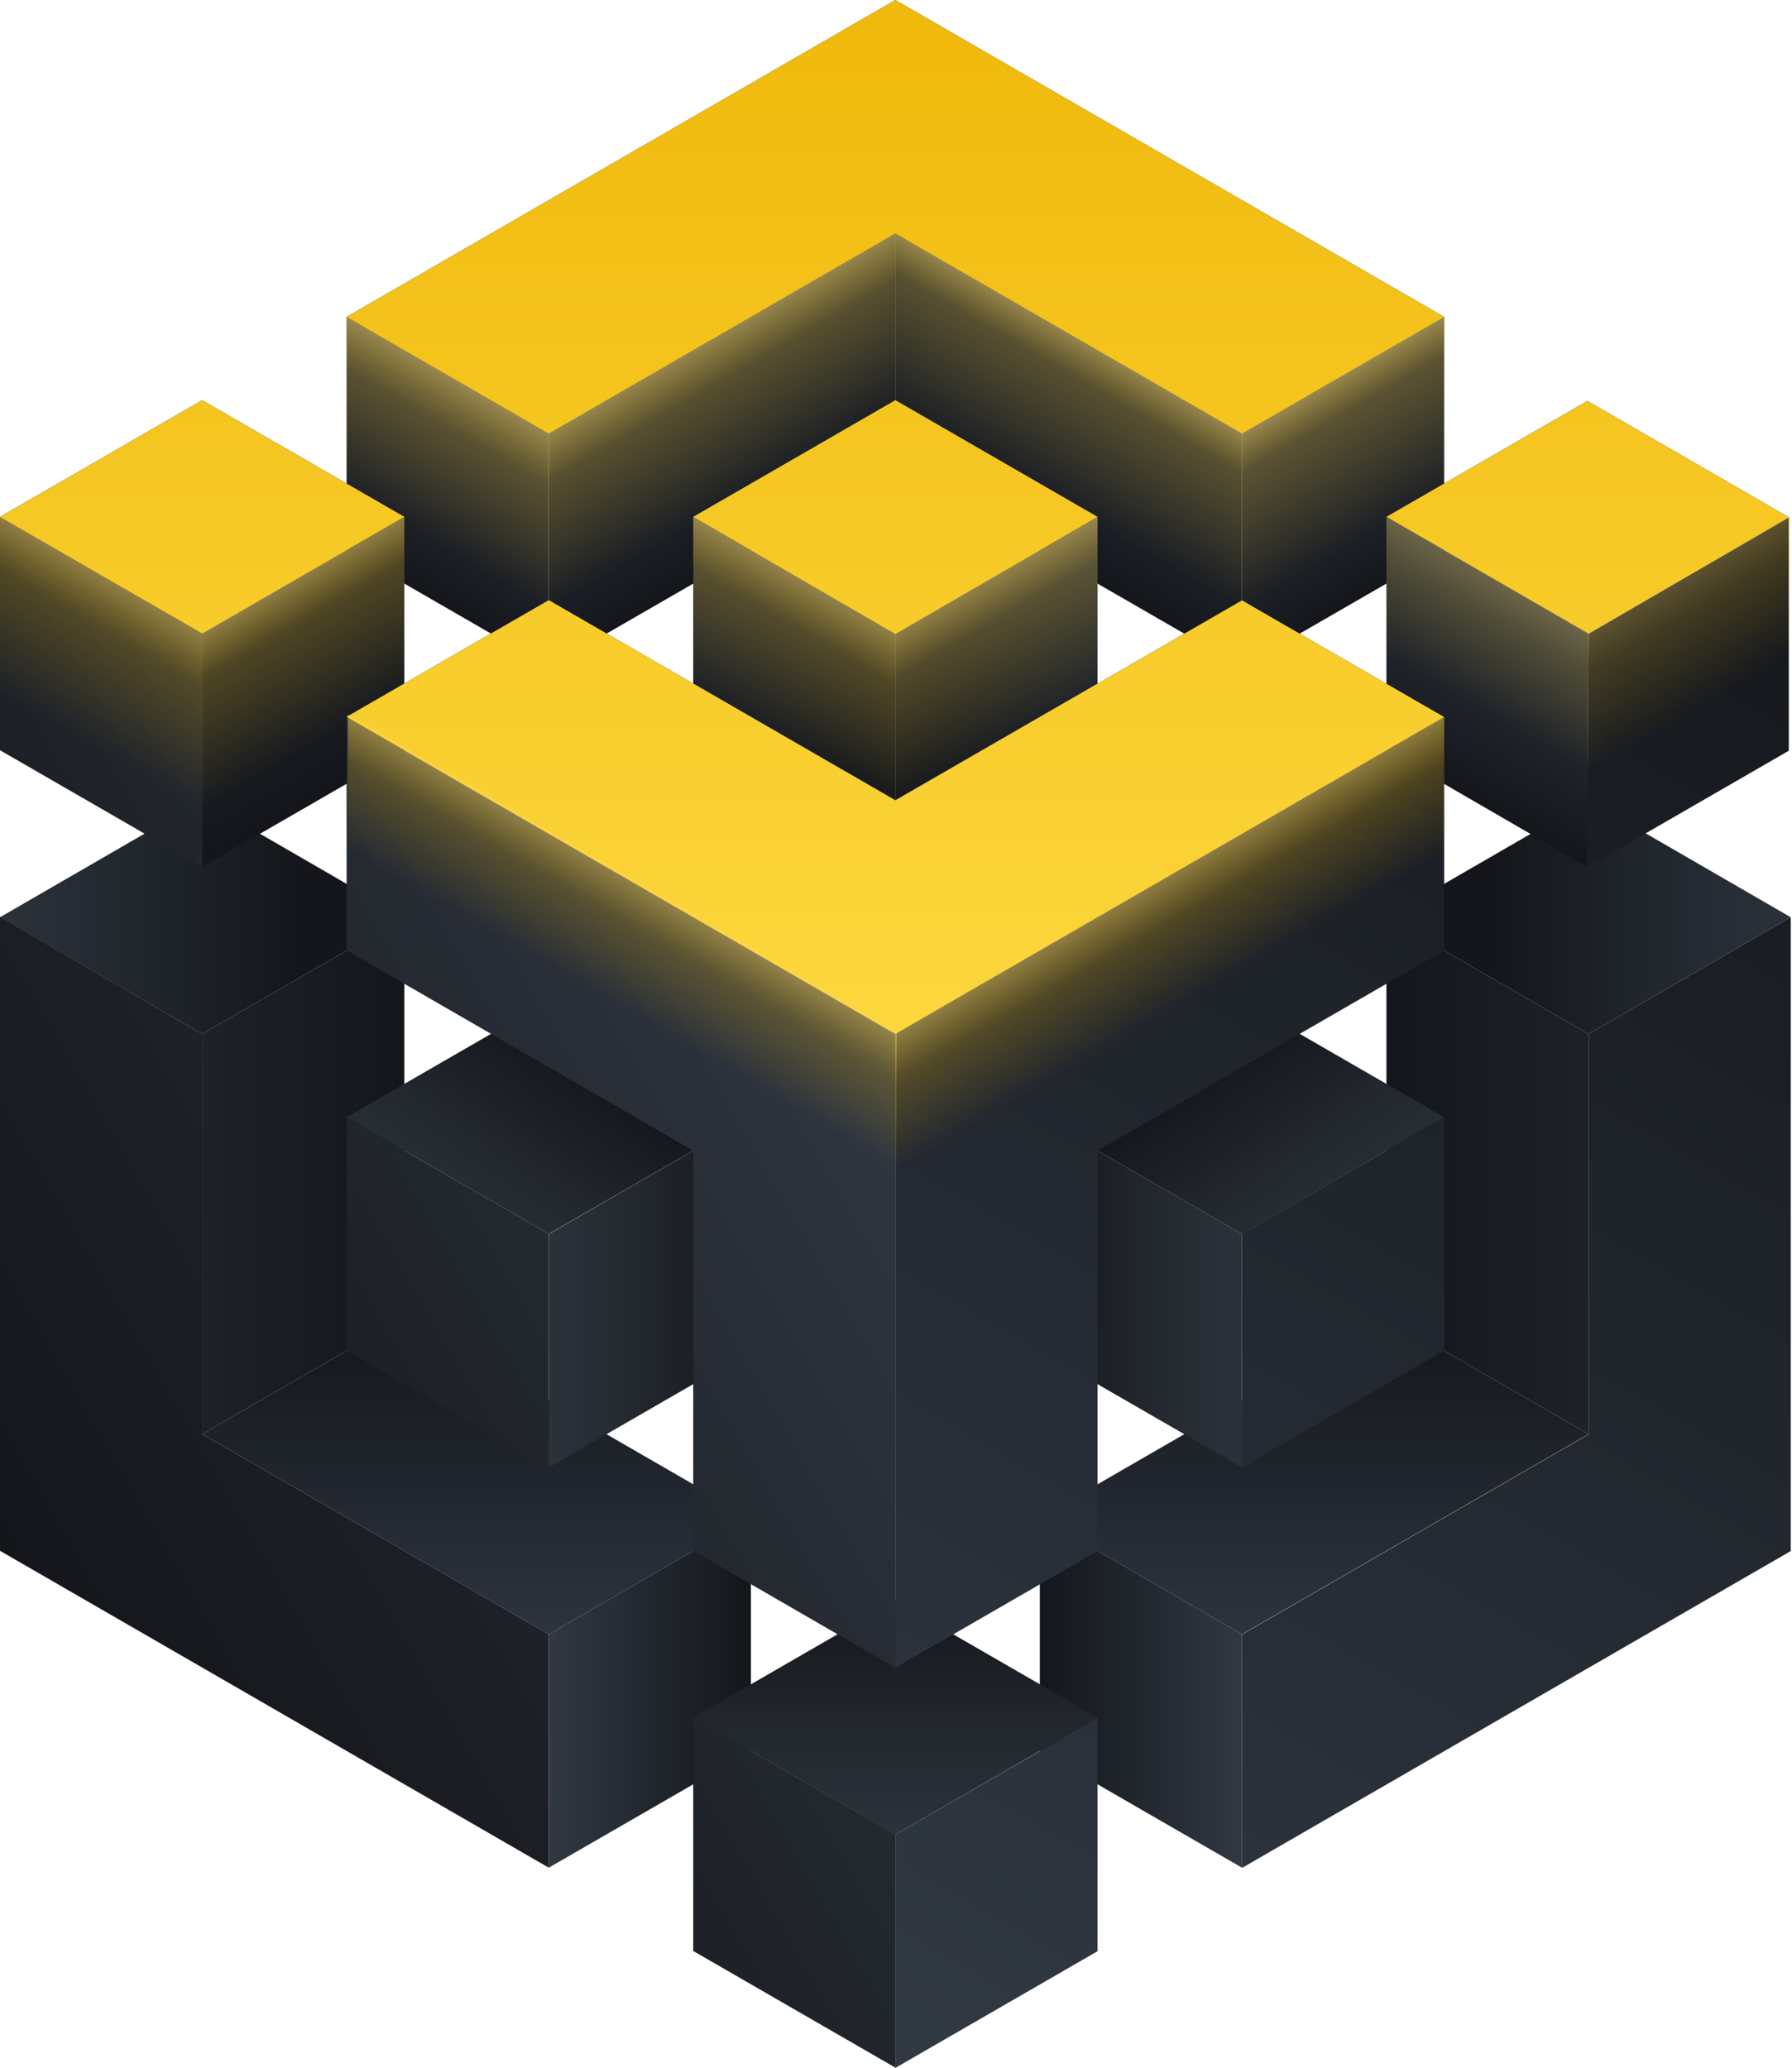 <svg width="825" height="952" viewBox="0 0 825 952" fill="none" xmlns="http://www.w3.org/2000/svg">
<path d="M638.286 606.507V422.281L731.359 475.999V660.225L638.286 606.507Z" fill="url(#paint0_linear)"/>
<path d="M186.148 606.507V422.281L93.074 475.999V660.225L186.148 606.507Z" fill="url(#paint1_linear)"/>
<path d="M0 422.282L93.074 476.001L186.148 422.282L93.074 368.451L0 422.282Z" fill="url(#paint2_linear)"/>
<path d="M252.645 752.395L345.719 698.677L186.148 606.508L93.074 660.226L252.645 752.395Z" fill="url(#paint3_linear)"/>
<path d="M571.788 752.395L731.359 660.226L638.285 606.508L478.714 698.677L571.788 752.395Z" fill="url(#paint4_linear)"/>
<path d="M478.714 806.112V698.676L571.788 752.394V859.83L478.714 806.112Z" fill="url(#paint5_linear)"/>
<path d="M824.433 422.282L731.359 476.001L638.286 422.282L731.359 368.451L824.433 422.282Z" fill="url(#paint6_linear)"/>
<path d="M345.719 806.112V698.676L252.646 752.394V859.83L345.719 806.112Z" fill="url(#paint7_linear)"/>
<path d="M478.714 621.887V514.338L571.788 568.169V675.606L478.714 621.887Z" fill="url(#paint8_linear)"/>
<path d="M252.646 199.605V307.041L159.572 253.323V145.887L252.646 199.605Z" fill="url(#paint9_linear)"/>
<path d="M571.788 199.605V307.041L664.862 253.323V145.887L571.788 199.605Z" fill="url(#paint10_linear)"/>
<path d="M731.359 291.775L730.794 399.098L638.286 345.493V237.943L731.359 291.775Z" fill="url(#paint11_linear)"/>
<path d="M252.646 199.605V307.041L412.217 214.985V107.436L252.646 199.605Z" fill="url(#paint12_linear)"/>
<path d="M571.788 199.605V307.041L412.217 214.985V107.436L571.788 199.605Z" fill="url(#paint13_linear)"/>
<path d="M345.719 621.887V514.338L252.646 568.169V675.606L345.719 621.887Z" fill="url(#paint14_linear)"/>
<path d="M412.217 291.888V368.45L319.143 314.732V237.943L412.217 291.888Z" fill="url(#paint15_linear)"/>
<path d="M412.217 291.888V368.45L505.291 314.732V237.943L412.217 291.888Z" fill="url(#paint16_linear)"/>
<path d="M252.646 568.056L345.72 514.337L252.646 460.619L159.572 514.337L252.646 568.056Z" fill="url(#paint17_linear)"/>
<path d="M571.788 568.169L478.714 514.337L571.788 460.619L664.862 514.337L571.788 568.169Z" fill="url(#paint18_linear)"/>
<path d="M93.074 291.775V399.211L186.148 345.493V237.943L93.074 291.775Z" fill="url(#paint19_linear)"/>
<path d="M319.143 790.732L412.217 844.563L505.291 790.732L412.217 737.014L319.143 790.732Z" fill="url(#paint20_linear)"/>
<path d="M664.862 514.338V621.775L571.788 675.493V568.057L664.862 514.338ZM731.36 291.775L730.681 399.212L823.529 345.607V238.283L731.36 291.775ZM824.433 422.282V714.057L571.788 859.944V752.508L731.36 660.339V476L824.433 422.282ZM412.217 844.564V952L505.291 898.282V790.846L412.217 844.564ZM412.217 476V767.775L505.291 714.057V529.719L664.862 437.55V330.113L412.217 476Z" fill="url(#paint21_linear)"/>
<path d="M252.645 568.056V675.492L159.571 621.774V514.338L252.645 568.056ZM0 237.943V345.38L93.074 399.098V291.662L0 237.943ZM93.074 476V660.225L252.645 752.394V859.831L0 713.943V422.169L93.074 476ZM319.143 790.732V898.169L412.217 951.887V844.45L319.143 790.732ZM159.571 330.113V437.549L319.143 529.718V713.943L412.217 767.775V476L159.571 330.113Z" fill="url(#paint22_linear)"/>
<path d="M412.217 184.225L505.291 237.943L412.217 291.888L319.143 237.943L412.217 184.225ZM0 237.943L93.074 291.662L186.148 237.943L93.074 184.225L0 237.943ZM638.286 237.943L731.359 291.662L823.642 238.17L730.794 184.564L638.286 237.943ZM412.217 0L159.571 145.887L252.645 199.606L412.217 107.436L571.788 199.606L664.862 145.887L412.217 0ZM412.217 368.45L252.645 276.281L159.571 330L412.217 476L664.862 330.113L571.788 276.394L412.217 368.45Z" fill="url(#paint23_linear)"/>
<path d="M252.646 199.605V307.041L159.572 253.323V145.887L252.646 199.605Z" fill="url(#paint24_linear)"/>
<path d="M252.646 199.605V307.041L412.217 214.985V107.436L252.646 199.605Z" fill="url(#paint25_linear)"/>
<path d="M412.217 291.888V399.098L319.369 345.493L319.143 237.943L412.217 291.888Z" fill="url(#paint26_linear)"/>
<path d="M93.074 291.775V399.211L186.148 345.493V237.943L93.074 291.775Z" fill="url(#paint27_linear)"/>
<path d="M412.217 184.225L505.291 237.943L412.217 291.888L319.143 237.943L412.217 184.225ZM0 237.943L93.074 291.662L186.148 237.943L93.074 184.225L0 237.943ZM638.286 237.943L731.359 291.662L823.642 238.17L730.794 184.564L638.286 237.943ZM412.217 0L159.571 145.887L252.645 199.606L412.217 107.436L571.788 199.606L664.862 145.887L412.217 0ZM412.217 368.45L252.645 276.281L159.571 330L412.217 476L664.862 330.113L571.788 276.394L412.217 368.45Z" fill="url(#paint28_linear)"/>
<path d="M93.074 291.775V399.211L0 345.493V237.943L93.074 291.775Z" fill="url(#paint29_linear)"/>
<path d="M571.788 199.605V307.041L664.862 253.323V145.887L571.788 199.605Z" fill="url(#paint30_linear)"/>
<path d="M571.788 199.605V307.041L412.217 214.985V107.436L571.788 199.605Z" fill="url(#paint31_linear)"/>
<path d="M412.217 291.888V399.098L505.291 345.38V237.943L412.217 291.888Z" fill="url(#paint32_linear)"/>
<path d="M731.359 291.775L730.794 399.098L638.286 345.493V237.943L731.359 291.775Z" fill="url(#paint33_linear)"/>
<path d="M731.133 291.775L731.699 399.098L824.207 345.493V237.943L731.133 291.775Z" fill="url(#paint34_linear)"/>
<path d="M412.217 476.001V583.098L664.975 437.55L664.862 330.113L412.217 476.001Z" fill="url(#paint35_linear)"/>
<path d="M412.782 474.87V581.967L160.024 436.419L160.137 328.982L412.782 474.87Z" fill="url(#paint36_linear)"/>
<defs>
<linearGradient id="paint0_linear" x1="638.311" y1="541.242" x2="731.396" y2="541.242" gradientUnits="userSpaceOnUse">
<stop stop-color="#14161B"/>
<stop offset="1" stop-color="#1D2128"/>
</linearGradient>
<linearGradient id="paint1_linear" x1="186.181" y1="541.242" x2="93.097" y2="541.242" gradientUnits="userSpaceOnUse">
<stop stop-color="#14161B"/>
<stop offset="1" stop-color="#1D2128"/>
</linearGradient>
<linearGradient id="paint2_linear" x1="0.011" y1="422.242" x2="186.178" y2="422.242" gradientUnits="userSpaceOnUse">
<stop stop-color="#2B323A"/>
<stop offset="0.384" stop-color="#20252C"/>
<stop offset="0.732" stop-color="#14161B"/>
</linearGradient>
<linearGradient id="paint3_linear" x1="219.426" y1="752.376" x2="219.426" y2="606.503" gradientUnits="userSpaceOnUse">
<stop stop-color="#2D343F"/>
<stop offset="1" stop-color="#14161B"/>
</linearGradient>
<linearGradient id="paint4_linear" x1="605.065" y1="752.376" x2="605.065" y2="606.503" gradientUnits="userSpaceOnUse">
<stop stop-color="#2D343F"/>
<stop offset="1" stop-color="#14161B"/>
</linearGradient>
<linearGradient id="paint5_linear" x1="478.736" y1="779.248" x2="571.821" y2="779.248" gradientUnits="userSpaceOnUse">
<stop stop-color="#14161B"/>
<stop offset="1" stop-color="#303842"/>
</linearGradient>
<linearGradient id="paint6_linear" x1="824.481" y1="422.242" x2="638.314" y2="422.242" gradientUnits="userSpaceOnUse">
<stop stop-color="#2B323A"/>
<stop offset="0.384" stop-color="#20252C"/>
<stop offset="0.732" stop-color="#14161B"/>
</linearGradient>
<linearGradient id="paint7_linear" x1="252.671" y1="779.248" x2="345.756" y2="779.248" gradientUnits="userSpaceOnUse">
<stop stop-color="#303842"/>
<stop offset="1" stop-color="#14161B"/>
</linearGradient>
<linearGradient id="paint8_linear" x1="478.736" y1="594.985" x2="571.821" y2="594.985" gradientUnits="userSpaceOnUse">
<stop stop-color="#14161B"/>
<stop offset="0.517" stop-color="#22272D"/>
<stop offset="1" stop-color="#2B323A"/>
</linearGradient>
<linearGradient id="paint9_linear" x1="182.858" y1="266.77" x2="229.401" y2="186.155" gradientUnits="userSpaceOnUse">
<stop stop-color="#14161B"/>
<stop offset="1" stop-color="#323842"/>
</linearGradient>
<linearGradient id="paint10_linear" x1="595.091" y1="186.155" x2="641.634" y2="266.77" gradientUnits="userSpaceOnUse">
<stop stop-color="#323842"/>
<stop offset="1" stop-color="#14161B"/>
</linearGradient>
<linearGradient id="paint11_linear" x1="707.873" y1="278.142" x2="661.196" y2="358.988" gradientUnits="userSpaceOnUse">
<stop stop-color="#2D343F"/>
<stop offset="1" stop-color="#14161B"/>
</linearGradient>
<linearGradient id="paint12_linear" x1="309.187" y1="166.961" x2="355.73" y2="247.576" gradientUnits="userSpaceOnUse">
<stop stop-color="#2D343F"/>
<stop offset="1" stop-color="#14161B"/>
</linearGradient>
<linearGradient id="paint13_linear" x1="468.762" y1="247.576" x2="515.305" y2="166.961" gradientUnits="userSpaceOnUse">
<stop stop-color="#14161B"/>
<stop offset="1" stop-color="#2D343F"/>
</linearGradient>
<linearGradient id="paint14_linear" x1="345.756" y1="594.985" x2="252.671" y2="594.985" gradientUnits="userSpaceOnUse">
<stop stop-color="#14161B"/>
<stop offset="0.517" stop-color="#22272D"/>
<stop offset="1" stop-color="#2B323A"/>
</linearGradient>
<linearGradient id="paint15_linear" x1="355.947" y1="358.572" x2="375.46" y2="247.907" gradientUnits="userSpaceOnUse">
<stop stop-color="#14161B"/>
<stop offset="1" stop-color="#2D343F"/>
</linearGradient>
<linearGradient id="paint16_linear" x1="446.239" y1="374.493" x2="471.365" y2="231.991" gradientUnits="userSpaceOnUse">
<stop stop-color="#14161B"/>
<stop offset="1" stop-color="#2D343F"/>
</linearGradient>
<linearGradient id="paint17_linear" x1="211.686" y1="574.371" x2="268.898" y2="490.617" gradientUnits="userSpaceOnUse">
<stop stop-color="#2B323A"/>
<stop offset="0.483" stop-color="#22272D"/>
<stop offset="1" stop-color="#14161B"/>
</linearGradient>
<linearGradient id="paint18_linear" x1="612.807" y1="574.372" x2="555.595" y2="490.618" gradientUnits="userSpaceOnUse">
<stop stop-color="#2B323A"/>
<stop offset="0.483" stop-color="#22272D"/>
<stop offset="1" stop-color="#14161B"/>
</linearGradient>
<linearGradient id="paint19_linear" x1="161.356" y1="356.21" x2="69.784" y2="197.603" gradientUnits="userSpaceOnUse">
<stop stop-color="#14161B"/>
<stop offset="1" stop-color="#2D343F"/>
</linearGradient>
<linearGradient id="paint20_linear" x1="412.244" y1="737.024" x2="412.244" y2="844.508" gradientUnits="userSpaceOnUse">
<stop stop-color="#14161B"/>
<stop offset="0.517" stop-color="#22272D"/>
<stop offset="1" stop-color="#2B323A"/>
</linearGradient>
<linearGradient id="paint21_linear" x1="424.51" y1="932.993" x2="822.336" y2="239.348" gradientUnits="userSpaceOnUse">
<stop stop-color="#303842"/>
<stop offset="1" stop-color="#14161B"/>
</linearGradient>
<linearGradient id="paint22_linear" x1="0.013" y1="713.987" x2="403.651" y2="480.947" gradientUnits="userSpaceOnUse">
<stop stop-color="#14161B"/>
<stop offset="0.363" stop-color="#1C1F25"/>
<stop offset="0.988" stop-color="#303741"/>
<stop offset="1" stop-color="#303842"/>
</linearGradient>
<linearGradient id="paint23_linear" x1="411.834" y1="475.985" x2="411.834" y2="-0.023" gradientUnits="userSpaceOnUse">
<stop stop-color="#1E222A"/>
<stop offset="1" stop-color="#2D343F"/>
</linearGradient>
<linearGradient id="paint24_linear" x1="182.858" y1="266.77" x2="229.401" y2="186.155" gradientUnits="userSpaceOnUse">
<stop offset="0.248" stop-color="#FFC400" stop-opacity="0"/>
<stop offset="0.776" stop-color="#FFC70E" stop-opacity="0.218"/>
<stop offset="1" stop-color="#FFD759" stop-opacity="0.5"/>
</linearGradient>
<linearGradient id="paint25_linear" x1="355.73" y1="247.576" x2="309.186" y2="166.961" gradientUnits="userSpaceOnUse">
<stop offset="0.248" stop-color="#FFC400" stop-opacity="0"/>
<stop offset="0.792" stop-color="#FFC70E" stop-opacity="0.218"/>
<stop offset="1" stop-color="#FFD759" stop-opacity="0.5"/>
</linearGradient>
<linearGradient id="paint26_linear" x1="342.446" y1="358.851" x2="388.962" y2="278.283" gradientUnits="userSpaceOnUse">
<stop offset="0.248" stop-color="#FFC400" stop-opacity="0"/>
<stop offset="0.781" stop-color="#FFC70E" stop-opacity="0.218"/>
<stop offset="1" stop-color="#FFD759" stop-opacity="0.5"/>
</linearGradient>
<linearGradient id="paint27_linear" x1="162.908" y1="358.901" x2="116.365" y2="278.286" gradientUnits="userSpaceOnUse">
<stop offset="0.248" stop-color="#FFC400" stop-opacity="0"/>
<stop offset="0.807" stop-color="#FFC70E" stop-opacity="0.218"/>
<stop offset="1" stop-color="#FFD759" stop-opacity="0.5"/>
</linearGradient>
<linearGradient id="paint28_linear" x1="411.834" y1="475.985" x2="411.834" y2="-0.023" gradientUnits="userSpaceOnUse">
<stop offset="0.005" stop-color="#FCD73D"/>
<stop offset="1" stop-color="#F0B90B"/>
</linearGradient>
<linearGradient id="paint29_linear" x1="23.282" y1="358.901" x2="69.825" y2="278.287" gradientUnits="userSpaceOnUse">
<stop offset="0.248" stop-color="#FFC400" stop-opacity="0"/>
<stop offset="0.776" stop-color="#FFC70E" stop-opacity="0.218"/>
<stop offset="1" stop-color="#FFD759" stop-opacity="0.5"/>
</linearGradient>
<linearGradient id="paint30_linear" x1="641.635" y1="266.77" x2="595.091" y2="186.155" gradientUnits="userSpaceOnUse">
<stop offset="0.248" stop-color="#FFC400" stop-opacity="0"/>
<stop offset="0.833" stop-color="#FFC70E" stop-opacity="0.218"/>
<stop offset="1" stop-color="#FFD759" stop-opacity="0.5"/>
</linearGradient>
<linearGradient id="paint31_linear" x1="468.762" y1="247.576" x2="515.305" y2="166.961" gradientUnits="userSpaceOnUse">
<stop offset="0.248" stop-color="#FFC400" stop-opacity="0"/>
<stop offset="0.828" stop-color="#FFC70E" stop-opacity="0.218"/>
<stop offset="1" stop-color="#FFD759" stop-opacity="0.5"/>
</linearGradient>
<linearGradient id="paint32_linear" x1="482.047" y1="358.848" x2="435.531" y2="278.279" gradientUnits="userSpaceOnUse">
<stop offset="0.248" stop-color="#FFC400" stop-opacity="0"/>
<stop offset="0.807" stop-color="#FFCD29" stop-opacity="0.23"/>
<stop offset="1" stop-color="#FFD759" stop-opacity="0.5"/>
</linearGradient>
<linearGradient id="paint33_linear" x1="661.196" y1="358.988" x2="707.873" y2="278.142" gradientUnits="userSpaceOnUse">
<stop offset="0.406" stop-color="#FFC400" stop-opacity="0"/>
<stop offset="0.839" stop-color="#FFD037" stop-opacity="0.187"/>
<stop offset="1" stop-color="#FFD759" stop-opacity="0.3"/>
</linearGradient>
<linearGradient id="paint34_linear" x1="801.297" y1="358.988" x2="754.62" y2="278.142" gradientUnits="userSpaceOnUse">
<stop offset="0.406" stop-color="#FFC400" stop-opacity="0"/>
<stop offset="0.839" stop-color="#FFD037" stop-opacity="0.187"/>
<stop offset="1" stop-color="#FFD759" stop-opacity="0.3"/>
</linearGradient>
<linearGradient id="paint35_linear" x1="561.951" y1="497.064" x2="515.396" y2="416.429" gradientUnits="userSpaceOnUse">
<stop offset="0.417" stop-color="#FFC400" stop-opacity="0"/>
<stop offset="0.797" stop-color="#FFC70E" stop-opacity="0.218"/>
<stop offset="1" stop-color="#FFD759" stop-opacity="0.5"/>
</linearGradient>
<linearGradient id="paint36_linear" x1="263.048" y1="495.933" x2="309.603" y2="415.298" gradientUnits="userSpaceOnUse">
<stop offset="0.417" stop-color="#FFC400" stop-opacity="0"/>
<stop offset="0.797" stop-color="#FFC70E" stop-opacity="0.218"/>
<stop offset="1" stop-color="#FFD759" stop-opacity="0.5"/>
</linearGradient>
</defs>
</svg>
